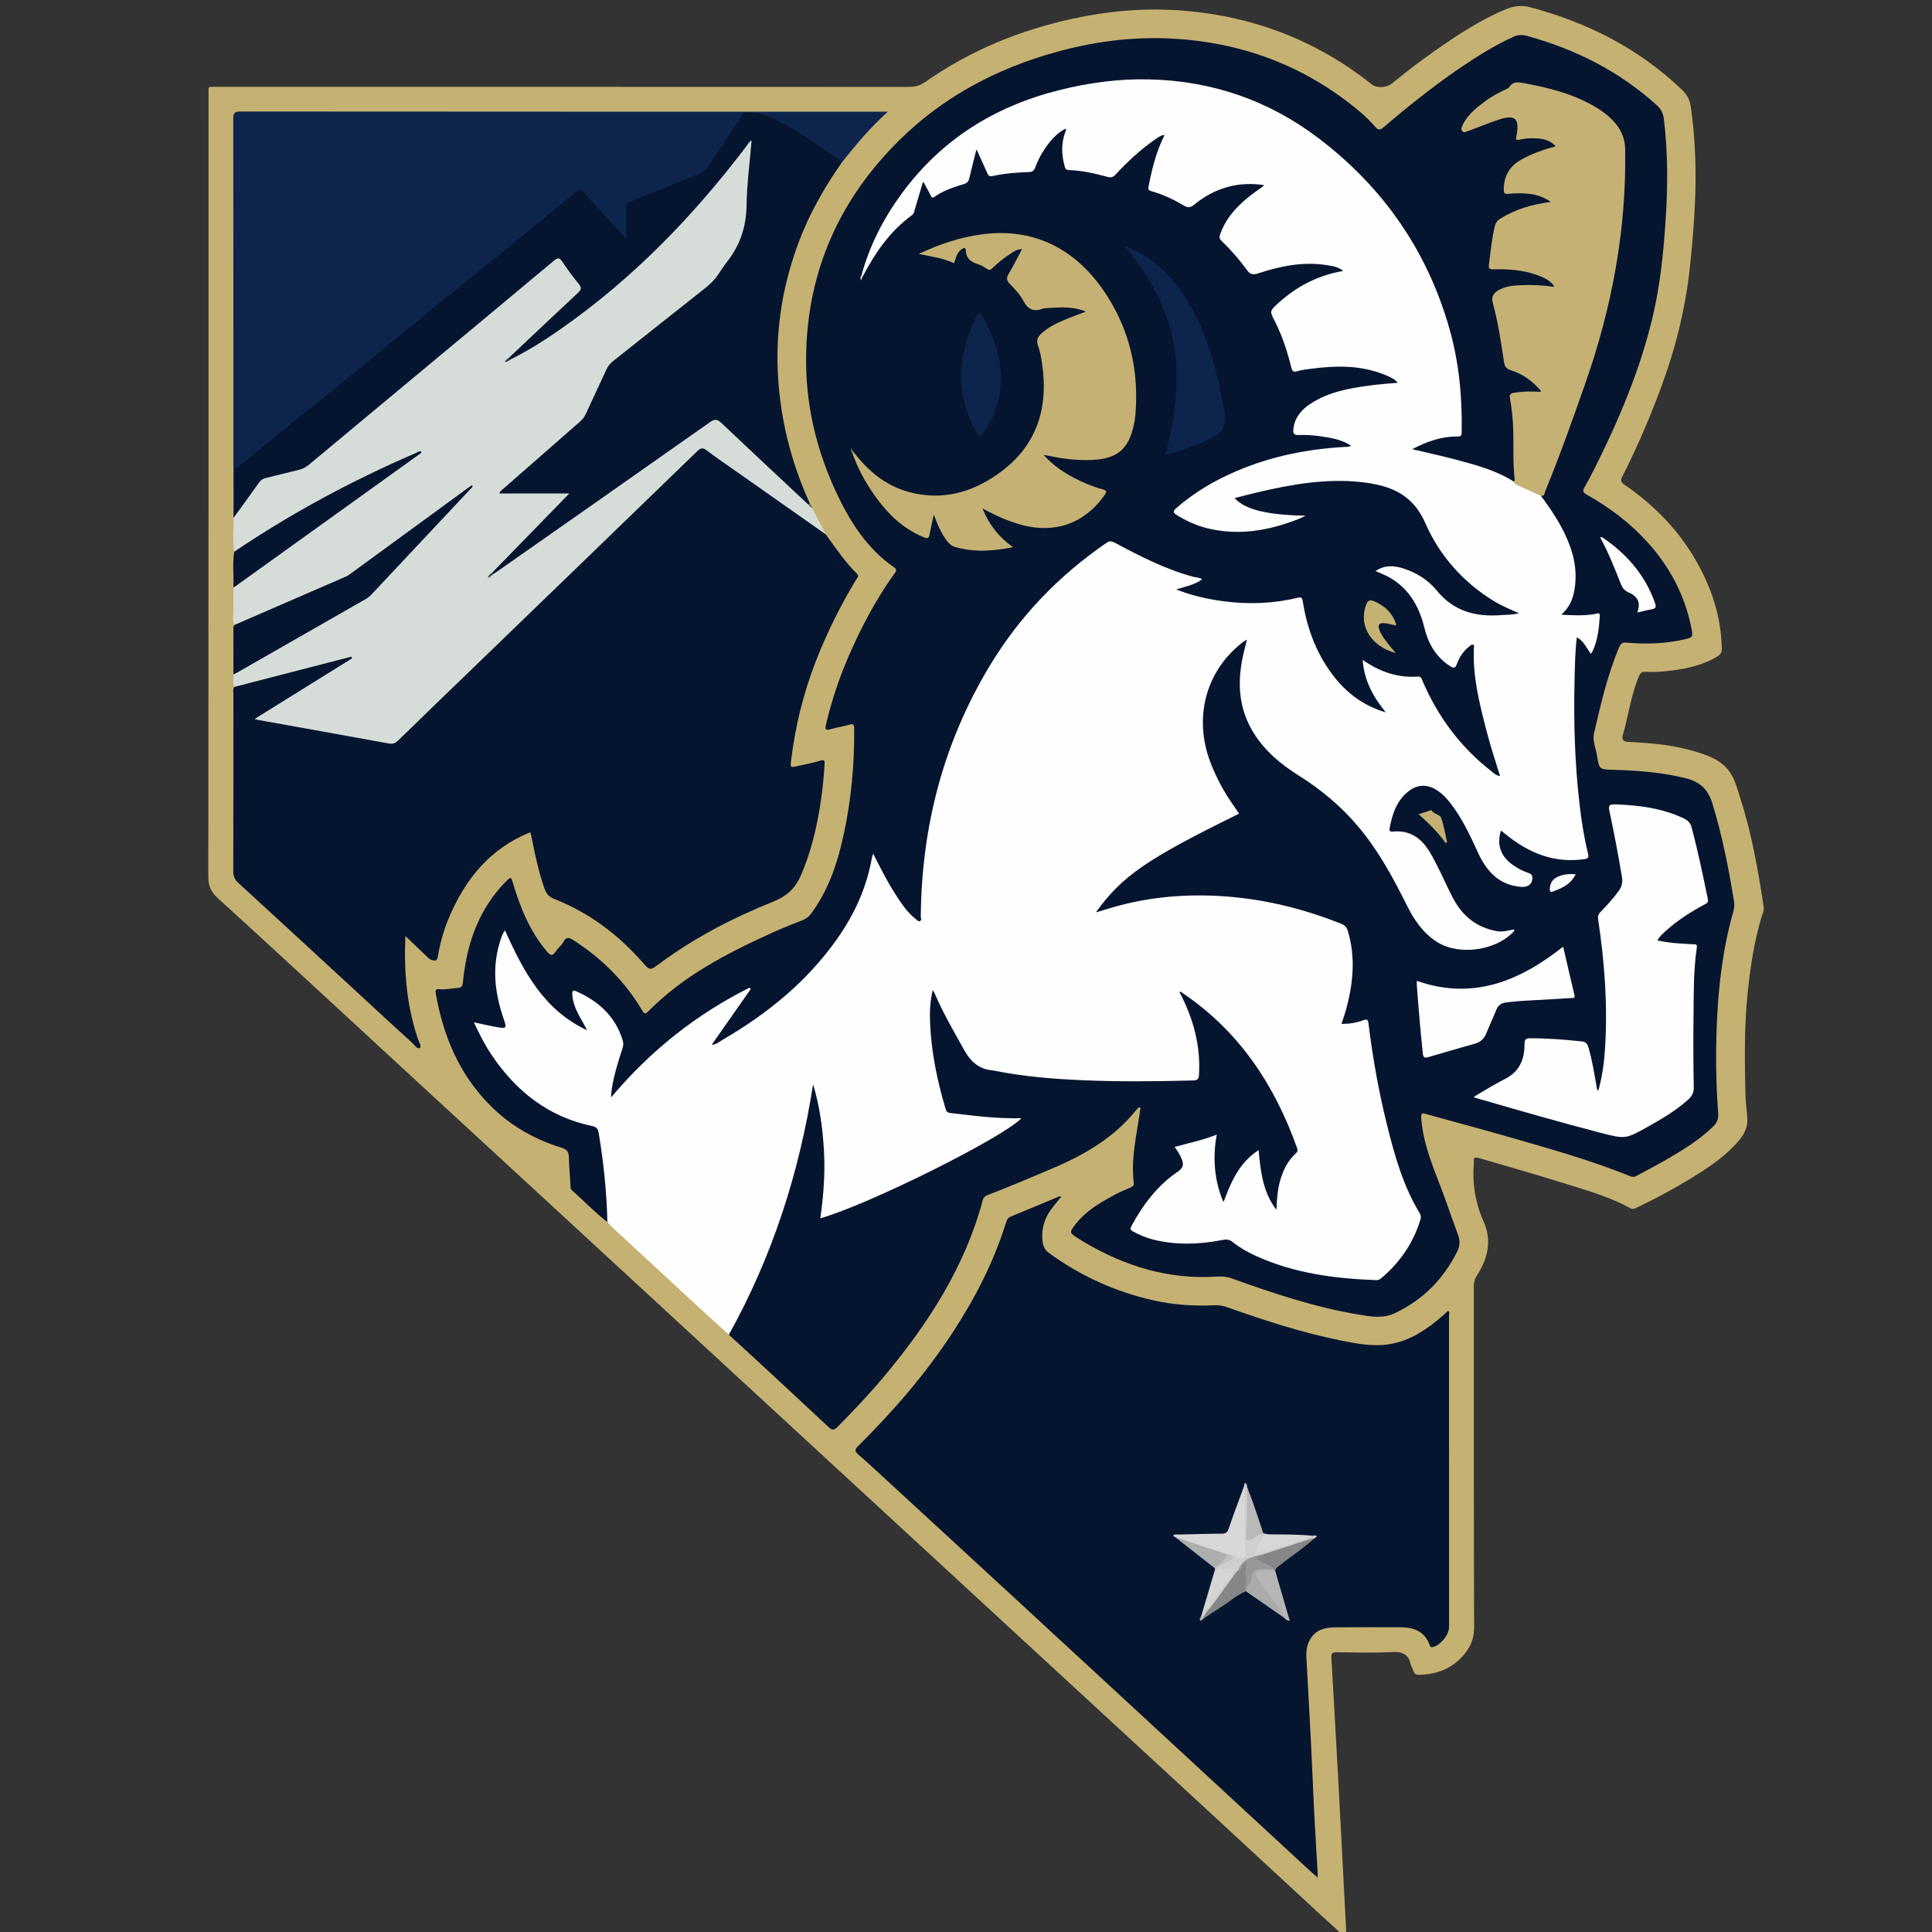 <?xml version="1.0" encoding="utf-8"?>
<!-- Generator: Adobe Illustrator 24.1.0, SVG Export Plug-In . SVG Version: 6.00 Build 0)  -->
<svg version="1.1" id="Layer_1" xmlns="http://www.w3.org/2000/svg" xmlns:xlink="http://www.w3.org/1999/xlink" x="0px" y="0px"
	 viewBox="0 0 200 200" style="enable-background:new 0 0 200 200;" xml:space="preserve">
<rect x="0" y="0" width="200" height="200" fill="#333333" stroke="none"/>
<g>
	<path style="fill:#C5B172;" d="M139.34,200.617c-0.833-0.757-1.561-1.408-2.279-2.071c-4.208-3.887-8.411-7.779-12.62-11.664
		c-4.931-4.552-9.867-9.099-14.801-13.648c-4.353-4.013-8.706-8.026-13.059-12.039c-4.934-4.549-9.868-9.098-14.802-13.647
		c-4.369-4.027-8.738-8.054-13.106-12.082c-4.965-4.578-9.929-9.158-14.895-13.736c-4.306-3.969-8.614-7.936-12.919-11.906
		c-6.097-5.621-12.178-11.26-18.308-16.844c-0.72-0.656-0.986-1.272-0.985-2.228c0.026-26.966,0.02-53.933,0.022-80.899
		c0-0.978-0.119-0.864,0.84-0.864c23.883-0.002,47.767-0.003,71.65,0.008c0.644,0,1.172-0.137,1.713-0.517
		c4.634-3.255,9.768-5.349,15.288-6.551c3.565-0.776,7.174-1.101,10.804-0.866c7.481,0.484,14.225,2.98,20.118,7.67
		c0.521,0.414,1.528,0.371,2.116-0.111c1.965-1.613,4.006-3.124,6.123-4.531c1.796-1.194,3.64-2.303,5.642-3.133
		c0.831-0.345,1.624-0.449,2.531-0.207c5.942,1.584,11.263,4.282,15.73,8.568c0.504,0.483,0.788,1.032,0.885,1.715
		c0.481,3.389,0.595,6.787,0.423,10.207c-0.117,2.324-0.307,4.639-0.575,6.947c-0.468,4.038-1.463,7.951-2.866,11.766
		c-1.179,3.206-2.523,6.339-4.072,9.382c-0.223,0.439-0.115,0.605,0.234,0.845c2.848,1.963,5.267,4.348,7.075,7.315
		c1.804,2.963,2.926,6.141,2.993,9.648c0.007,0.387-0.117,0.597-0.459,0.806c-1.475,0.903-3.106,1.261-4.786,1.469
		c-0.89,0.11-1.785,0.184-2.682,0.127c-0.403-0.026-0.533,0.171-0.671,0.502c-0.81,1.941-1.068,4.03-1.643,6.034
		c-0.129,0.448,0.008,0.694,0.561,0.721c2.322,0.112,4.641,0.308,6.88,0.98c1.456,0.438,2.916,0.95,3.763,2.353
		c0.474,0.785,0.693,1.693,0.973,2.564c1.173,3.64,1.822,7.393,2.397,11.163c0.065,0.428-0.145,0.794-0.257,1.175
		c-0.753,2.566-1.142,5.19-1.41,7.845c-0.355,3.509-0.294,7.022-0.216,10.536c0.019,0.85,0.181,1.697,0.194,2.547
		c0.016,1.055-0.606,1.846-1.283,2.565c-1.376,1.459-3.051,2.537-4.749,3.568c-1.751,1.063-3.558,2.028-5.408,2.909
		c-0.212,0.101-0.398,0.217-0.654,0.077c-2.355-1.294-4.941-1.979-7.479-2.777c-2.702-0.849-5.434-1.601-8.148-2.41
		c-0.456-0.136-0.687-0.085-0.587,0.451c0.004,0.021,0.002,0.043,0,0.064c-0.179,2.099,0.143,4.104,1.007,6.039
		c0.893,2,0.419,3.874-0.719,5.633c-0.222,0.342-0.293,0.684-0.293,1.081c0.006,11.762-0.014,23.524,0.03,35.285
		c0.005,1.41-0.575,2.43-1.504,3.318c-1.145,1.095-2.568,1.563-4.144,1.61c-0.362,0.011-0.555-0.113-0.656-0.451
		c-0.06-0.203-0.202-0.386-0.245-0.59c-0.225-1.086-0.863-1.379-1.954-1.319c-1.897,0.106-3.804,0.042-5.707,0.02
		c-0.443-0.005-0.596,0.108-0.568,0.572c0.216,3.602,0.411,7.204,0.611,10.807c0.09,1.62,0.179,3.24,0.264,4.861
		c0.216,4.095,0.43,8.189,0.642,12.284C139.353,199.856,139.34,200.154,139.34,200.617z"/>
	<path style="fill:#06152F;" d="M62.878,126.515c-1.302-1.008-2.433-2.206-3.664-3.293c-0.201-0.177-0.152-0.43-0.166-0.662
		c-0.056-0.938-0.136-1.876-0.165-2.815c-0.016-0.519-0.217-0.765-0.732-0.924c-2.799-0.864-5.293-2.272-7.375-4.354
		c-3.235-3.234-4.909-7.232-5.672-11.673c-0.059-0.341,0.064-0.408,0.364-0.387c0.644,0.045,1.277-0.083,1.915-0.135
		c0.364-0.03,0.494-0.169,0.531-0.547c0.258-2.591,0.849-5.091,2.142-7.385c0.676-1.2,1.494-2.287,2.482-3.248
		c0.274-0.267,0.376-0.312,0.508,0.135c0.775,2.637,1.775,5.164,3.592,7.298c0.367,0.431,0.563,0.448,0.873-0.013
		c0.237-0.353,0.603-0.628,0.802-0.996c0.321-0.596,0.637-0.456,1.088-0.165c2.902,1.875,5.29,4.247,7.064,7.221
		c0.18,0.302,0.283,0.493,0.63,0.139c3.603-3.666,8.073-5.981,12.676-8.079c1.068-0.487,2.157-0.929,3.253-1.348
		c0.423-0.162,0.726-0.406,0.986-0.763c1.816-2.487,2.738-5.34,3.366-8.301c0.753-3.544,1.077-7.134,1.048-10.758
		c-0.003-0.412-0.051-0.581-0.523-0.435c-0.61,0.188-1.257,0.258-1.867,0.448c-0.55,0.171-0.656,0.057-0.524-0.497
		c0.568-2.394,1.336-4.721,2.311-6.977c1.298-3.005,2.818-5.891,4.724-8.563c0.164-0.23,0.413-0.426-0.001-0.713
		c-2.836-1.969-4.599-4.788-6.016-7.837c-2.081-4.479-3.168-9.205-3.08-14.151c0.156-8.739,3.478-16.144,9.682-22.253
		c4.578-4.508,10.083-7.408,16.248-9.11c3.815-1.053,7.699-1.57,11.655-1.391c7.431,0.336,14.06,2.799,19.775,7.606
		c0.554,0.466,1.065,0.991,1.549,1.531c0.299,0.333,0.473,0.394,0.854,0.069c2.978-2.538,6.042-4.967,9.337-7.088
		c1.312-0.844,2.658-1.624,4.08-2.274c0.471-0.215,0.904-0.259,1.414-0.12c5.022,1.377,9.556,3.657,13.444,7.162
		c0.43,0.388,0.673,0.797,0.75,1.406c0.452,3.581,0.417,7.167,0.172,10.753c-0.222,3.261-0.557,6.515-1.307,9.702
		c-1.296,5.517-3.494,10.696-6.022,15.745c-0.334,0.668-0.68,1.332-1.056,1.977c-0.207,0.355-0.171,0.524,0.206,0.736
		c2.398,1.352,4.58,2.987,6.419,5.052c2.25,2.525,3.772,5.422,4.439,8.75c0.19,0.948,0.177,0.993-0.757,1.207
		c-1.954,0.448-3.939,0.503-5.927,0.331c-0.441-0.038-0.616,0.064-0.788,0.471c-1.214,2.864-1.895,5.883-2.6,8.893
		c-0.182,0.779,0.184,1.551,0.304,2.323c0.227,1.459,0.257,1.436,1.734,1.479c2.5,0.073,4.985,0.254,7.43,0.866
		c1.45,0.363,2.321,1.099,2.78,2.609c1.017,3.34,1.7,6.739,2.244,10.176c0.058,0.364,0.017,0.707-0.086,1.067
		c-1.073,3.759-1.526,7.614-1.692,11.506c-0.133,3.117-0.1,6.236,0.137,9.348c0.044,0.578-0.134,0.977-0.525,1.357
		c-1.408,1.368-3.065,2.387-4.746,3.365c-1.014,0.59-2.06,1.127-3.091,1.689c-0.225,0.122-0.423,0.217-0.711,0.1
		c-4.279-1.741-8.728-2.96-13.157-4.236c-2.644-0.762-5.308-1.455-7.958-2.199c-0.454-0.127-0.596-0.156-0.552,0.439
		c0.22,2.958,1.489,5.591,2.469,8.316c0.448,1.245,0.874,2.499,1.339,3.738c0.217,0.578,0.206,1.133-0.059,1.67
		c-1.431,2.897-3.59,5.075-6.516,6.453c-1.223,0.576-2.522,0.328-3.784,0.116c-4.503-0.754-8.812-2.205-13.093-3.741
		c-0.523-0.187-1.022-0.213-1.561-0.179c-4.899,0.316-9.372-1.041-13.56-3.494c-0.258-0.151-0.51-0.313-0.763-0.471
		c-0.891-0.555-0.921-0.59-0.271-1.441c1.051-1.376,2.519-2.225,4.006-3.031c0.543-0.294,1.116-0.535,1.682-0.785
		c0.21-0.093,0.388-0.179,0.354-0.453c-0.325-2.614,0.329-5.141,0.678-7.695c0.006-0.041-0.005-0.084-0.008-0.133
		c-0.194-0.085-0.237,0.114-0.345,0.186c-0.035,0.023-0.063,0.058-0.09,0.091c-2.417,3.015-5.669,4.794-9.158,6.244
		c-2.048,0.851-4.083,1.736-6.159,2.521c-0.273,0.103-0.461,0.213-0.548,0.54c-1.846,6.897-5.615,12.726-10.122,18.139
		c-1.547,1.858-3.205,3.614-4.906,5.331c-0.334,0.337-0.537,0.405-0.916,0.05c-2.681-2.514-5.383-5.007-8.08-7.505
		c-0.752-0.696-1.51-1.386-2.265-2.079c-0.032-0.484,0.26-0.853,0.472-1.237c1.741-3.155,3.116-6.469,4.329-9.855
		c1.672-4.664,2.883-9.444,3.622-14.344c0.019-0.127,0.03-0.256,0.074-0.377c0.101-0.274,0.243-0.264,0.402-0.049
		c0.117,0.157,0.173,0.343,0.218,0.531c0.735,3.053,1.055,6.152,0.928,9.286c-0.042,1.042-0.135,2.088-0.27,3.127
		c-0.077,0.592-0.029,0.632,0.503,0.438c4.387-1.597,8.634-3.503,12.747-5.714c1.997-1.074,3.956-2.211,5.882-3.406
		c0.289-0.179,0.572-0.365,0.985-0.643c-1.198-0.034-2.252-0.003-3.301-0.126c-1.187-0.139-2.378-0.257-3.566-0.397
		c-0.449-0.053-0.683-0.292-0.8-0.706c-0.719-2.555-1.318-5.127-1.495-7.792c-0.08-1.201-0.134-2.387,0.044-3.576
		c0.043-0.289,0.02-0.708,0.328-0.773c0.361-0.075,0.421,0.361,0.532,0.618c0.958,2.203,2.159,4.271,3.439,6.298
		c0.318,0.504,0.726,0.812,1.305,0.942c2.278,0.509,4.58,0.846,6.905,1.047c4.608,0.399,9.226,0.241,13.841,0.257
		c1.342,0.005,1.31-0.003,1.349-1.343c0.073-2.46-0.614-4.727-1.646-6.921c-0.117-0.249-0.434-0.571-0.153-0.795
		c0.257-0.205,0.544,0.128,0.783,0.286c2.732,1.802,4.941,4.14,6.85,6.771c1.934,2.665,3.429,5.564,4.535,8.667
		c0.19,0.534,0.163,0.928-0.258,1.382c-1.193,1.285-1.574,2.9-1.691,4.6c-0.021,0.3,0.129,0.753-0.247,0.836
		c-0.341,0.075-0.479-0.363-0.633-0.633c-0.801-1.405-1.107-2.95-1.258-4.536c-0.012-0.127,0.001-0.257-0.017-0.384
		c-0.006-0.044-0.026-0.081-0.089-0.146c-0.273,0.027-0.449,0.252-0.642,0.43c-1.115,1.027-1.771,2.341-2.319,3.724
		c-0.106,0.267-0.124,0.694-0.462,0.704c-0.4,0.011-0.397-0.443-0.498-0.727c-0.607-1.705-0.708-3.47-0.537-5.252
		c0.046-0.483-0.074-0.586-0.51-0.43c-0.887,0.318-1.814,0.496-2.72,0.749c-0.369,0.103-0.464,0.253-0.255,0.582
		c0.127,0.199,0.217,0.418,0.296,0.639c0.266,0.743,0.153,1.065-0.485,1.526c-1.868,1.353-3.297,3.093-4.423,5.09
		c-0.352,0.624-0.305,0.718,0.314,1.036c1.123,0.578,2.336,0.863,3.577,0.929c1.621,0.086,3.252,0.108,4.852-0.257
		c0.607-0.138,1.118-0.043,1.623,0.337c1.633,1.23,3.528,1.905,5.46,2.479c2.847,0.846,5.782,1.124,8.73,1.308
		c0.336,0.021,0.625-0.067,0.886-0.292c1.737-1.497,3.023-3.3,3.755-5.485c0.136-0.405,0.146-0.786-0.075-1.172
		c-1.775-3.101-2.681-6.51-3.502-9.948c-0.721-3.019-1.193-6.084-1.647-9.15c-0.073-0.493-0.269-0.548-0.68-0.432
		c-0.452,0.128-0.913,0.239-1.385,0.257c-0.601,0.023-0.745-0.149-0.573-0.725c0.393-1.313,0.758-2.633,0.884-4.002
		c0.142-1.54,0.109-3.073-0.285-4.584c-0.158-0.606-0.476-0.972-1.091-1.207c-3.638-1.389-7.382-2.332-11.263-2.648
		c-4.255-0.346-8.45,0.015-12.54,1.318c-0.352,0.112-0.828,0.459-1.068,0.134c-0.273-0.371,0.221-0.714,0.452-1.016
		c1.624-2.126,3.771-3.641,5.996-5.056c2.387-1.518,4.913-2.773,7.486-3.938c0.578-0.261,0.58-0.271,0.197-0.804
		c-1.502-2.09-2.682-4.342-3.125-6.896c-0.712-4.108,0.676-7.475,3.785-10.182c0.064-0.056,0.13-0.112,0.202-0.157
		c0.178-0.111,0.37-0.295,0.575-0.137c0.171,0.132,0.085,0.364,0.033,0.542c-0.259,0.886-0.423,1.79-0.522,2.705
		c-0.316,2.915,0.437,5.483,2.404,7.704c1.209,1.365,2.667,2.39,4.176,3.366c3.784,2.448,6.624,5.752,8.815,9.66
		c0.774,1.381,1.4,2.838,2.218,4.195c0.588,0.976,1.224,1.907,2.148,2.605c2.096,1.583,4.305,1.37,6.554,0.406
		c0.506-0.217,1.018-0.443,1.438-0.954c-0.371,0.055-0.681,0.072-0.992,0.087c-0.815,0.04-1.539-0.197-2.253-0.601
		c-1.454-0.822-2.487-1.969-3.147-3.507c-0.48-1.118-1.08-2.185-1.621-3.277c-0.229-0.462-0.5-0.896-0.795-1.317
		c-0.722-1.032-1.677-1.609-2.971-1.596c-0.823,0.008-1.006-0.224-0.812-1.022c0.28-1.152,0.685-2.249,1.559-3.111
		c1.255-1.238,2.734-1.263,4.042-0.061c1.169,1.075,1.965,2.414,2.692,3.802c0.506,0.966,0.913,1.981,1.428,2.943
		c0.823,1.535,1.987,2.613,3.807,2.792c0.171,0.017,0.342,0.031,0.511-0.011c0.314-0.079,0.549-0.25,0.59-0.594
		c0.038-0.318-0.187-0.446-0.432-0.559c-0.66-0.305-1.327-0.595-1.86-1.115c-0.798-0.777-1.229-1.694-1.045-2.823
		c0.114-0.697,0.322-0.764,0.872-0.312c1.337,1.098,2.793,1.967,4.491,2.39c1.047,0.26,2.098,0.377,3.177,0.232
		c0.486-0.066,0.673-0.247,0.552-0.757c-0.57-2.398-0.849-4.841-1.055-7.29c-0.075-0.891-0.129-1.788-0.182-2.683
		c-0.137-2.328-0.109-4.657-0.12-6.985c-0.007-1.369,0.182-2.729,0.152-4.1c-0.008-0.364-0.044-0.897,0.356-1.017
		c0.397-0.12,0.619,0.367,0.886,0.635c0.176,0.176,0.225,0.579,0.482,0.532c0.282-0.052,0.277-0.442,0.356-0.698
		c0.226-0.74,0.305-1.505,0.376-2.273c0.033-0.358-0.083-0.457-0.427-0.413c-0.937,0.12-1.879,0.081-2.818,0.035
		c-0.534-0.026-0.618-0.216-0.287-0.632c1.12-1.405,1.207-3.032,0.965-4.695c-0.345-2.371-1.538-4.374-2.898-6.29
		c-0.192-0.271-0.489-0.495-0.461-0.884c0.901-1.543,1.419-3.249,2.046-4.904c1.795-4.739,3.438-9.53,4.703-14.443
		c0.721-2.8,1.154-5.648,1.456-8.522c0.277-2.637,0.359-5.279,0.39-7.929c0.015-1.33-0.611-2.286-1.483-3.14
		c-1.105-1.083-2.482-1.734-3.909-2.272c-1.705-0.642-3.462-1.096-5.27-1.344c-0.342-0.047-0.622,0-0.878,0.252
		c-0.292,0.288-0.661,0.471-1.029,0.642c-1.3,0.605-2.391,1.484-3.355,2.534c-0.22,0.239-0.398,0.502-0.519,0.803
		c-0.148,0.369-0.001,0.485,0.355,0.388c0.724-0.198,1.403-0.518,2.1-0.788c0.579-0.225,1.159-0.448,1.778-0.531
		c0.927-0.124,1.372,0.27,1.385,1.202c0.013,0.98,0.013,0.97,1.008,0.909c0.797-0.049,1.584,0.009,2.31,0.384
		c0.225,0.116,0.506,0.257,0.482,0.545c-0.025,0.306-0.344,0.343-0.586,0.412c-1.032,0.295-2.023,0.69-2.951,1.232
		c-0.899,0.525-1.469,1.283-1.616,2.337c-0.099,0.705-0.039,0.791,0.66,0.775c1.137-0.025,2.269-0.017,3.333,0.47
		c0.058,0.027,0.12,0.045,0.177,0.075c0.204,0.107,0.493,0.184,0.455,0.465c-0.034,0.251-0.324,0.246-0.522,0.282
		c-1.183,0.212-2.317,0.57-3.437,1.012c-1.12,0.442-1.792,1.14-1.876,2.394c-0.056,0.828-0.209,1.652-0.319,2.478
		c-0.067,0.502,0.103,0.647,0.573,0.653c1.177,0.015,2.348,0.109,3.495,0.396c0.731,0.183,1.425,0.458,2.041,0.902
		c0.221,0.16,0.546,0.346,0.423,0.642c-0.118,0.284-0.486,0.213-0.756,0.181c-1.279-0.153-2.555-0.174-3.831,0.029
		c-0.233,0.037-0.461,0.093-0.68,0.182c-0.83,0.336-1.048,0.731-0.831,1.599c0.456,1.828,0.758,3.685,1.043,5.544
		c0.087,0.565,0.296,0.929,0.878,1.106c0.895,0.271,1.617,0.858,2.338,1.431c0.151,0.12,0.284,0.261,0.379,0.431
		c0.18,0.32,0.113,0.537-0.275,0.584c-0.468,0.057-0.94,0.016-1.409,0.029c-1.265,0.034-1.323,0.104-1.13,1.323
		c0.263,1.653,0.251,3.32,0.243,4.987c-0.003,0.725-0.046,1.453,0.087,2.175c0.042,0.229,0.041,0.476-0.204,0.627
		c-0.227,0.062-0.42-0.043-0.609-0.139c-2.872-1.463-5.991-2.123-9.103-2.805c-0.305-0.067-0.777-0.016-0.823-0.351
		c-0.052-0.382,0.434-0.46,0.725-0.596c1.133-0.527,2.324-0.871,3.575-0.939c0.48-0.026,0.611-0.227,0.618-0.675
		c0.092-6.327-1.234-12.301-4.345-17.851c-1.969-3.513-4.342-6.72-7.284-9.466c-4.914-4.585-10.642-7.537-17.375-8.389
		c-4.809-0.609-9.504-0.046-14.118,1.343c-3.561,1.071-6.813,2.741-9.705,5.091c-4.035,3.279-6.852,7.414-8.606,12.29
		c-0.123,0.342-0.261,0.678-0.385,1.018c-0.083,0.144-0.102,0.322-0.224,0.447c0.135-0.073,0.111-0.241,0.197-0.344
		c1.03-2.329,2.547-4.295,4.49-5.924c0.431-0.361,0.74-0.745,0.887-1.284c0.18-0.66,0.354-1.322,0.574-1.97
		c0.06-0.176,0.104-0.414,0.333-0.424c0.213-0.009,0.307,0.201,0.412,0.363c0.604,0.937,0.603,0.933,1.583,0.458
		c0.578-0.28,1.175-0.523,1.795-0.688c0.544-0.146,0.817-0.471,0.927-1.013c0.14-0.691,0.327-1.373,0.511-2.054
		c0.044-0.161,0.077-0.378,0.265-0.403c0.22-0.029,0.336,0.171,0.408,0.35c0.233,0.575,0.556,1.11,0.766,1.695
		c0.141,0.394,0.382,0.501,0.795,0.42c1.049-0.207,2.112-0.332,3.182-0.324c0.567,0.004,0.782-0.338,0.963-0.776
		c0.465-1.12,1.144-2.098,1.997-2.957c0.121-0.121,0.25-0.235,0.385-0.339c0.217-0.169,0.454-0.432,0.732-0.279
		c0.326,0.179,0.104,0.5,0.037,0.748c-0.245,0.91-0.224,1.816-0.031,2.73c0.082,0.389,0.283,0.578,0.686,0.63
		c1.187,0.155,2.374,0.325,3.528,0.657c0.463,0.133,0.775-0.069,1.076-0.38c1.131-1.169,2.318-2.277,3.642-3.229
		c0.278-0.2,0.55-0.415,0.882-0.516c0.382-0.115,0.53,0.037,0.421,0.426c-0.07,0.247-0.216,0.465-0.308,0.705
		c-0.471,1.221-0.773,2.489-1.066,3.761c-0.107,0.467-0.016,0.758,0.503,0.907c0.991,0.284,1.914,0.747,2.801,1.263
		c0.464,0.27,0.808,0.236,1.214-0.09c1.132-0.911,2.397-1.569,3.835-1.844c0.922-0.176,1.851-0.329,2.794-0.145
		c0.217,0.042,0.537-0.037,0.582,0.264c0.038,0.254-0.223,0.395-0.417,0.522c-0.844,0.553-1.617,1.189-2.315,1.92
		c-0.642,0.673-1.136,1.439-1.528,2.28c-0.187,0.401-0.137,0.718,0.165,1.048c0.808,0.883,1.616,1.77,2.33,2.73
		c0.35,0.47,0.695,0.566,1.257,0.378c1.876-0.627,3.8-0.997,5.794-0.931c0.777,0.026,1.53,0.146,2.267,0.381
		c0.238,0.076,0.569,0.111,0.568,0.424c-0.001,0.334-0.352,0.329-0.585,0.381c-1.458,0.32-2.807,0.899-4.065,1.692
		c-0.852,0.537-1.636,1.164-2.35,1.878c-0.234,0.234-0.35,0.457-0.153,0.788c0.883,1.485,1.384,3.122,1.846,4.77
		c0.233,0.831,0.219,0.822,1.107,0.673c2.55-0.429,5.097-0.553,7.628,0.142c0.643,0.176,1.259,0.418,1.829,0.764
		c0.211,0.128,0.527,0.249,0.464,0.542c-0.058,0.269-0.384,0.224-0.605,0.242c-1.535,0.126-3.061,0.302-4.569,0.627
		c-1.499,0.323-2.927,0.809-4.165,1.745c-0.631,0.477-1.081,1.089-1.254,1.88c-0.137,0.629-0.035,0.778,0.615,0.779
		c1.269,0.001,2.514,0.161,3.741,0.483c0.397,0.104,0.767,0.266,1.117,0.475c0.126,0.075,0.29,0.161,0.255,0.331
		c-0.032,0.156-0.204,0.205-0.347,0.254c-0.226,0.077-0.463,0.07-0.698,0.084c-5.619,0.329-10.852,1.835-15.508,5.096
		c-0.421,0.295-0.817,0.622-1.202,0.961c-0.41,0.361-0.414,0.47,0.042,0.755c1.233,0.769,2.586,1.217,4.016,1.439
		c2.743,0.426,5.357-0.134,7.921-1.053c0.235-0.084,0.462-0.193,0.593-0.201c-1.45,0.204-2.98-0.023-4.491-0.446
		c-0.725-0.203-1.414-0.489-2.034-0.924c-0.174-0.123-0.382-0.246-0.343-0.495c0.039-0.251,0.276-0.308,0.482-0.362
		c2.672-0.691,5.357-1.29,8.117-1.532c1.907-0.168,3.798-0.174,5.681,0.169c1.624,0.296,3.148,0.826,4.335,2.043
		c0.672,0.689,0.936,1.623,1.378,2.448c1.478,2.752,3.387,5.131,5.902,7.004c0.949,0.707,2.007,1.221,3.079,1.708
		c0.167,0.076,0.406,0.134,0.382,0.367c-0.02,0.195-0.247,0.24-0.405,0.253c-2.443,0.192-4.895,0.406-6.973-1.319
		c-0.659-0.547-1.197-1.225-1.842-1.784c-1.184-1.027-2.488-1.818-4.133-1.803c-0.314,0.003-0.633,0.014-0.964,0.285
		c0.991,0.419,1.827,0.941,2.544,1.666c1.12,1.131,1.79,2.492,2.18,4.006c0.37,1.439,0.942,2.748,2.154,3.693
		c0.668,0.521,0.747,0.513,1.127-0.217c0.279-0.536,0.591-1.047,1.091-1.406c0.48-0.345,0.792-0.216,0.781,0.374
		c-0.074,3.873,1.075,7.511,2.108,11.172c0.139,0.493,0.36,0.962,0.467,1.466c0.035,0.166,0.098,0.352-0.06,0.479
		c-0.156,0.125-0.328,0.041-0.482-0.035c-0.231-0.114-0.434-0.272-0.635-0.433c-3.05-2.437-5.31-5.48-6.908-9.026
		c-0.164-0.363-0.344-0.614-0.79-0.61c-1.871,0.017-3.585-0.498-5.132-1.586c0.133,1.701,0.873,3.11,1.891,4.403
		c0.16,0.203,0.488,0.424,0.269,0.709c-0.204,0.265-0.527,0.059-0.77-0.038c-2.344-0.937-4.141-2.533-5.486-4.646
		c-1.243-1.954-2.033-4.089-2.45-6.365c-0.126-0.687-0.137-0.713-0.836-0.548c-1.382,0.326-2.798,0.482-4.197,0.465
		c-2.525-0.029-5.031-0.336-7.427-1.222c-0.197-0.073-0.479-0.128-0.484-0.359c-0.006-0.296,0.316-0.302,0.527-0.363
		c0.57-0.165,1.133-0.342,1.723-0.649c-3.084-0.743-5.803-2.185-8.542-3.573c-0.407-0.206-0.726-0.237-1.118,0.041
		c-2.396,1.699-4.649,3.567-6.649,5.721c-3.392,3.653-6.062,7.779-8.039,12.358c-2.024,4.688-3.302,9.573-3.899,14.637
		c-0.195,1.654-0.34,3.315-0.288,4.986c0.008,0.256,0.02,0.515-0.017,0.769c-0.069,0.468-0.289,0.579-0.715,0.352
		c-0.384-0.205-0.674-0.518-0.946-0.853c-1.368-1.689-2.383-3.593-3.401-5.614c-0.209,0.94-0.414,1.795-0.696,2.63
		c-1.02,3.022-2.642,5.685-4.723,8.089c-2.872,3.318-6.281,5.968-10.048,8.183c-0.166,0.098-0.332,0.198-0.51,0.27
		c-0.246,0.1-0.537,0.375-0.755,0.123c-0.185-0.213,0.107-0.46,0.228-0.675c0.084-0.149,0.194-0.281,0.295-0.42
		c0.93-1.28,1.816-2.591,2.733-3.88c0.108-0.152,0.256-0.29,0.271-0.555c-1.198,0.625-2.348,1.265-3.463,1.967
		c-3.388,2.133-6.38,4.736-9.114,7.648c-0.322,0.343-0.591,0.732-0.917,1.072c-0.115,0.12-0.221,0.308-0.412,0.246
		c-0.223-0.072-0.196-0.306-0.209-0.492c-0.017-0.237,0.039-0.467,0.081-0.699c0.231-1.266,0.631-2.486,1.013-3.711
		c0.142-0.457,0.121-0.873-0.047-1.31c-0.768-2.001-2.188-3.386-4.074-4.329c-0.177-0.088-0.401-0.264-0.588-0.076
		c-0.143,0.144-0.043,0.37-0.002,0.554c0.18,0.804,0.553,1.524,0.989,2.215c0.068,0.108,0.137,0.218,0.195,0.332
		c0.094,0.185,0.282,0.39,0.121,0.584c-0.187,0.226-0.44,0.081-0.646-0.021c-1.541-0.759-2.813-1.855-3.914-3.159
		c-1.684-1.996-2.915-4.262-3.98-6.79c-0.419,0.954-0.627,1.842-0.748,2.757c-0.267,2.016,0.074,3.956,0.727,5.857
		c0.049,0.142,0.108,0.279,0.154,0.422c0.206,0.637,0.022,0.89-0.659,0.844c-0.597-0.04-1.185-0.164-1.765-0.318
		c-0.164-0.044-0.326-0.106-0.568-0.093c0.07,0.366,0.271,0.663,0.431,0.968c2.094,4,5.067,7.063,9.339,8.735
		c0.619,0.242,1.256,0.421,1.91,0.538c0.823,0.147,0.928,0.239,1.056,1.04c0.389,2.448,0.783,4.896,0.792,7.385
		c0.001,0.28,0.086,0.55,0.1,0.827C63.055,125.92,63.154,126.254,62.878,126.515z"/>
	<path style="fill:#FEFEFE;" d="M62.878,126.515c-0.075-3.1-0.39-6.176-0.902-9.233c-0.065-0.386-0.19-0.611-0.678-0.714
		c-4.534-0.953-7.889-3.601-10.425-7.388c-0.697-1.04-1.258-2.155-1.818-3.353c0.781,0.167,1.501,0.342,2.229,0.471
		c1.192,0.213,1.204,0.197,0.823-0.922c-0.88-2.582-1.185-5.19-0.362-7.848c0.13-0.42,0.252-0.852,0.529-1.213
		c1.91,4.229,4.018,8.26,8.505,10.333c-0.441-0.871-0.995-1.67-1.313-2.593c-0.134-0.387-0.217-0.784-0.225-1.191
		c-0.005-0.248,0.063-0.397,0.385-0.257c2.319,1.017,4.052,2.58,4.829,5.066c0.095,0.302,0.083,0.566-0.017,0.865
		c-0.447,1.334-0.856,2.679-1.091,4.07c-0.046,0.271-0.057,0.548-0.104,1.018c4.083-4.86,8.822-8.612,14.333-11.375
		c0.051,0.039,0.102,0.077,0.153,0.116c-1.342,1.916-2.685,3.832-4.056,5.789c0.471-0.016,0.777-0.307,1.111-0.502
		c4.647-2.703,8.752-6.029,11.875-10.462c1.79-2.54,3.06-5.308,3.598-8.389c0.021-0.121,0.075-0.237,0.137-0.43
		c0.708,1.417,1.39,2.766,2.201,4.043c0.63,0.992,1.264,1.985,2.202,2.728c0.13,0.103,0.264,0.276,0.44,0.204
		c0.209-0.086,0.081-0.301,0.082-0.456c0.08-9.304,2.332-18.016,7.16-26.005c3.083-5.101,7.133-9.305,12.045-12.68
		c0.295-0.203,0.513-0.219,0.846-0.041c2.634,1.405,5.285,2.777,8.194,3.552c0.284,0.076,0.601,0.044,0.879,0.255
		c-0.79,0.572-1.718,0.745-2.688,1.044c1.611,0.632,3.214,0.998,4.853,1.218c2.606,0.35,5.194,0.26,7.754-0.362
		c0.399-0.097,0.451,0.071,0.503,0.399c0.471,2.957,1.513,5.676,3.429,8.015c1.357,1.657,3.049,2.832,5.161,3.458
		c-1.301-1.592-2.253-3.327-2.391-5.435c1.71,1.204,3.585,1.876,5.697,1.73c0.377-0.026,0.409,0.243,0.503,0.463
		c1.584,3.678,3.894,6.804,7.055,9.281c0.27,0.211,0.518,0.486,0.967,0.555c-0.524-1.661-1.039-3.255-1.454-4.878
		c-0.704-2.753-1.392-5.507-1.257-8.386c0.005-0.114,0.078-0.267-0.087-0.332c-0.142-0.056-0.239,0.056-0.338,0.131
		c-0.634,0.478-1.064,1.125-1.327,1.849c-0.195,0.535-0.396,0.444-0.76,0.204c-1.437-0.95-2.214-2.315-2.616-3.955
		c-0.537-2.191-1.585-4.049-3.618-5.202c-0.437-0.248-0.915-0.422-1.432-0.656c0.944-0.644,1.902-0.575,2.858-0.273
		c1.374,0.434,2.586,1.191,3.487,2.298c1.744,2.145,4.021,2.736,6.633,2.538c0.593-0.045,1.193-0.017,1.886-0.199
		c-0.956-0.405-1.829-0.771-2.638-1.269c-3.193-1.964-5.614-4.707-7.083-8.074c-1.314-3.012-3.668-3.889-6.513-4.217
		c-3.727-0.43-7.36,0.225-10.968,1.074c-0.746,0.176-1.486,0.374-2.254,0.568c1.054,1.185,3.343,1.753,7.345,1.824
		c-0.301,0.145-0.485,0.248-0.679,0.324c-3.101,1.225-6.271,1.787-9.575,0.956c-1.083-0.272-2.084-0.742-3.039-1.323
		c-0.423-0.258-0.466-0.414-0.068-0.761c1.853-1.616,3.944-2.841,6.191-3.804c3.588-1.539,7.355-2.297,11.242-2.511
		c0.204-0.011,0.415,0.018,0.635-0.127c-0.954-0.635-2.025-0.805-3.095-0.966c-0.783-0.118-1.573-0.173-2.364-0.142
		c-0.449,0.017-0.553-0.178-0.513-0.576c0.124-1.238,0.855-2.066,1.842-2.702c1.805-1.163,3.863-1.543,5.939-1.832
		c0.993-0.138,1.996-0.2,3.046-0.301c-0.423-0.464-0.973-0.672-1.509-0.881c-2.446-0.956-4.972-0.898-7.516-0.56
		c-0.465,0.062-0.941,0.107-1.385,0.246c-0.451,0.142-0.544-0.054-0.636-0.424c-0.397-1.595-0.905-3.153-1.635-4.632
		c-0.019-0.038-0.043-0.074-0.062-0.112c-0.539-1.056-0.544-1.061,0.345-1.868c1.903-1.729,4.093-2.895,6.75-3.341
		c-0.53-0.436-1.099-0.5-1.641-0.59c-2.467-0.409-4.843,0.071-7.17,0.838c-0.532,0.175-0.816,0.13-1.154-0.33
		c-0.797-1.085-1.68-2.106-2.654-3.038c-0.289-0.276-0.195-0.523-0.089-0.804c0.695-1.834,2.033-3.126,3.575-4.246
		c0.292-0.212,0.588-0.42,0.881-0.632c0.008-0.006-0.003-0.038-0.009-0.095c-2.698-0.388-5.093,0.324-7.19,2.04
		c-0.373,0.305-0.626,0.341-1.041,0.096c-1.066-0.63-2.186-1.165-3.383-1.498c-0.368-0.102-0.336-0.253-0.278-0.546
		c0.353-1.794,0.777-3.563,1.668-5.302c-0.49,0.088-0.779,0.335-1.081,0.546c-1.476,1.036-2.789,2.258-4.01,3.578
		c-0.248,0.268-0.473,0.343-0.83,0.246c-1.319-0.358-2.651-0.66-4.024-0.708c-0.273-0.009-0.352-0.137-0.417-0.375
		c-0.339-1.226-0.375-2.439,0.089-3.644c0.028-0.072,0.039-0.15,0.08-0.316c-0.859,0.435-1.433,1.051-1.944,1.731
		c-0.541,0.72-0.969,1.508-1.281,2.351c-0.124,0.335-0.306,0.45-0.653,0.461c-1.26,0.039-2.518,0.14-3.749,0.409
		c-0.359,0.079-0.452-0.073-0.563-0.318c-0.347-0.773-0.697-1.545-1.112-2.465c-0.275,1.112-0.516,2.062-0.742,3.016
		c-0.075,0.315-0.215,0.496-0.554,0.598c-1.06,0.32-2.117,0.667-3.037,1.314c-0.23,0.162-0.302,0.09-0.409-0.133
		c-0.218-0.456-0.475-0.893-0.78-1.456c-0.309,1.045-0.578,1.969-0.857,2.89c-0.066,0.217-0.086,0.449-0.304,0.608
		c-2.265,1.652-3.803,3.891-5.087,6.332c-0.113,0.024-0.181,0.006-0.123-0.131c0.834-3.084,2.277-5.874,4.155-8.436
		c4.082-5.57,9.577-9.01,16.232-10.691c3.102-0.783,6.245-1.209,9.444-1.13c6.496,0.16,12.37,2.196,17.527,6.127
		c6.655,5.073,11.217,11.635,13.506,19.714c0.985,3.475,1.324,7.041,1.258,10.65c-0.007,0.386-0.08,0.481-0.487,0.479
		c-1.635-0.008-3.131,0.522-4.638,1.311c1.615,0.384,3.159,0.712,4.68,1.121c2.017,0.543,4.04,1.088,5.831,2.229
		c0.732,0.374,1.509,0.65,2.241,1.023c0.22,0.112,0.484,0.179,0.576,0.457c1.227,1.644,2.349,3.348,3.041,5.298
		c0.508,1.432,0.692,2.896,0.435,4.407c-0.167,0.984-0.525,1.865-1.382,2.603c1.251,0.057,2.389,0.129,3.526-0.081
		c0.191-0.035,0.508-0.216,0.476,0.231c-0.091,1.258-0.21,2.511-0.77,3.67c-0.033,0.069-0.09,0.127-0.163,0.227
		c-0.436-0.614-0.718-1.308-1.448-1.719c-0.184,1.58-0.202,3.108-0.237,4.631c-0.097,4.19,0.031,8.374,0.507,12.541
		c0.198,1.736,0.46,3.466,0.878,5.166c0.098,0.398,0.106,0.571-0.404,0.641c-3.096,0.428-5.703-0.634-8.053-2.539
		c-0.165-0.134-0.333-0.264-0.501-0.394c-0.012-0.009-0.04,0.004-0.06,0.007c-0.418,1.418-0.03,2.579,1.171,3.465
		c0.483,0.356,1.007,0.643,1.575,0.843c0.288,0.101,0.553,0.172,0.525,0.589c-0.025,0.388-0.169,0.658-0.516,0.806
		c-0.26,0.111-0.539,0.102-0.82,0.071c-2.221-0.243-3.45-1.685-4.31-3.568c-0.789-1.728-1.599-3.445-2.751-4.971
		c-0.427-0.565-0.903-1.084-1.508-1.466c-1.033-0.653-2.068-0.588-3.014,0.204c-1.169,0.979-1.593,2.33-1.859,3.759
		c-0.055,0.294,0.061,0.364,0.344,0.336c1.771-0.175,2.967,0.696,3.828,2.147c0.905,1.524,1.571,3.168,2.388,4.737
		c0.975,1.874,2.474,3.055,4.567,3.427c0.592,0.105,1.178-0.1,1.802-0.18c-0.031,0.092-0.034,0.157-0.068,0.194
		c-1.806,1.991-5.652,2.544-7.916,1.123c-1.462-0.917-2.4-2.284-3.151-3.795c-1.437-2.889-2.967-5.715-5.067-8.199
		c-1.756-2.077-3.805-3.794-6.104-5.235c-1.939-1.215-3.67-2.67-4.842-4.673c-1.4-2.391-1.544-4.966-0.986-7.619
		c0.122-0.582,0.277-1.156,0.437-1.817c-0.192,0.128-0.341,0.215-0.476,0.32c-3.835,2.977-5.097,7.879-3.25,12.556
		c0.614,1.556,1.405,3.01,2.374,4.371c0.183,0.257,0.352,0.524,0.53,0.789c-9.574,4.707-12.089,6.435-14.83,10.226
		c0.871-0.258,1.66-0.513,2.461-0.724c3.795-1.001,7.65-1.234,11.552-0.889c3.919,0.346,7.681,1.313,11.332,2.755
		c0.381,0.15,0.619,0.34,0.748,0.77c0.832,2.762,0.549,5.488-0.201,8.205c-0.129,0.465-0.296,0.92-0.457,1.416
		c0.798,0.013,1.532-0.11,2.237-0.368c0.349-0.128,0.505-0.135,0.56,0.315c0.439,3.578,1.068,7.124,1.943,10.62
		c0.782,3.125,1.656,6.228,3.351,9.016c0.157,0.258,0.143,0.481,0.068,0.726c-0.743,2.414-2.122,4.401-4.045,6.024
		c-0.154,0.13-0.311,0.202-0.52,0.194c-4.312-0.158-8.545-0.708-12.518-2.536c-0.837-0.385-1.637-0.841-2.351-1.421
		c-0.346-0.28-0.672-0.271-1.063-0.196c-2.394,0.463-4.788,0.552-7.174-0.053c-0.727-0.184-1.411-0.477-2.071-0.833
		c-0.259-0.14-0.311-0.275-0.161-0.553c1.2-2.229,2.699-4.212,4.813-5.645c0.583-0.395,0.621-0.783,0.379-1.334
		c-0.18-0.41-0.391-0.803-0.727-1.209c1.46-0.412,2.889-0.697,4.367-1.281c-0.232,1.262-0.28,2.429-0.169,3.592
		c0.108,1.135,0.375,2.24,0.864,3.412c0.796-2.127,1.632-4.102,3.637-5.397c0.214,2.171,0.412,4.291,1.847,6.187
		c0.043-1.12,0.117-2.1,0.393-3.056c0.308-1.067,0.773-2.031,1.606-2.784c0.187-0.169,0.23-0.31,0.144-0.551
		c-2.325-6.546-5.993-12.099-11.837-16.046c-0.094-0.064-0.172-0.211-0.341-0.113c1.408,2.681,2.205,5.502,2.017,8.565
		c-0.028,0.458-0.193,0.573-0.595,0.583c-3.841,0.098-7.681,0.144-11.521-0.028c-3.008-0.135-6.007-0.37-8.966-0.966
		c-0.083-0.017-0.167-0.037-0.252-0.044c-1.423-0.116-2.297-0.895-2.985-2.134c-1.066-1.92-2.173-3.814-3.04-5.836
		c-0.04-0.093-0.095-0.179-0.197-0.369c-0.274,1.142-0.326,2.193-0.288,3.245c0.112,3.113,0.733,6.137,1.626,9.113
		c0.098,0.325,0.274,0.366,0.548,0.398c2.407,0.286,4.811,0.589,7.295,0.533c-2.064,2.095-15.909,8.975-20.821,10.357
		c0.329-2.35,0.512-4.677,0.374-7.019c-0.137-2.322-0.444-4.613-1.125-6.851c-1.425,9.147-4.215,17.821-8.719,25.918
		c-1.057-0.962-2.119-1.917-3.17-2.886c-2.963-2.734-5.922-5.472-8.879-8.211C63.215,126.901,63.052,126.702,62.878,126.515z"/>
	<path style="fill:#06152F;" d="M109.875,123.859c-0.398,0.5-0.785,0.942-1.123,1.419c-0.678,0.958-0.961,2.026-0.828,3.204
		c0.058,0.51,0.224,0.907,0.668,1.23c3.268,2.377,6.864,4.015,10.807,4.898c2.094,0.469,4.213,0.613,6.351,0.508
		c0.457-0.022,0.877,0.06,1.308,0.213c3.87,1.37,7.771,2.638,11.803,3.447c1.589,0.319,3.196,0.622,4.824,0.393
		c2.292-0.323,4.1-1.598,5.789-3.078c0.144-0.126,0.28-0.262,0.423-0.396c0.202,0.125,0.106,0.314,0.106,0.464
		c0.006,10.755,0.005,21.51,0.004,32.266c0,0.832-0.94,1.944-1.719,2.081c-0.24,0.042-0.251-0.123-0.296-0.241
		c-0.524-1.399-1.642-1.81-3.003-1.812c-2.266-0.003-4.532-0.017-6.798,0.006c-1.011,0.01-1.967,0.23-2.538,1.195
		c-0.334,0.564-0.453,1.195-0.419,1.845c0.161,3.072,0.34,6.143,0.496,9.216c0.11,2.151,0.183,4.304,0.293,6.456
		c0.114,2.238,0.252,4.475,0.378,6.712c0.007,0.126,0.001,0.253,0.001,0.482c-0.428-0.382-0.807-0.709-1.174-1.049
		c-4.913-4.538-9.823-9.079-14.736-13.618c-5.006-4.624-10.012-9.249-15.022-13.869c-4.319-3.983-8.642-7.963-12.966-11.941
		c-1.21-1.114-2.416-2.233-3.651-3.319c-0.379-0.333-0.386-0.515-0.021-0.876c3.634-3.602,6.972-7.453,9.78-11.744
		c2.331-3.562,4.264-7.318,5.531-11.397c0.086-0.276,0.179-0.488,0.479-0.611c1.674-0.683,3.339-1.388,5.009-2.082
		C109.682,123.84,109.749,123.859,109.875,123.859z"/>
	<path style="fill:#06152F;" d="M85.48,55.315c1.022,1.391,1.969,2.843,3.213,4.056c0.285,0.277,0.033,0.465-0.087,0.664
		c-1.629,2.708-3.033,5.525-4.175,8.474c-1.275,3.291-2.108,6.688-2.531,10.189c-0.093,0.769-0.099,0.772,0.67,0.6
		c0.786-0.176,1.582-0.321,2.349-0.557c0.456-0.14,0.455,0.046,0.438,0.377c-0.081,1.598-0.272,3.186-0.536,4.762
		c-0.384,2.292-0.968,4.525-1.885,6.675c-0.582,1.365-1.456,2.209-2.885,2.78c-4.181,1.671-8.17,3.742-11.806,6.437
		c-0.982,0.728-0.97,0.705-1.786-0.217c-2.529-2.856-5.512-5.094-9.08-6.49c-0.585-0.229-0.852-0.593-1.042-1.15
		c-0.566-1.658-0.945-3.359-1.272-5.074c-0.043-0.227-0.107-0.449-0.165-0.688c-4.166,1.677-6.738,4.841-8.421,8.843
		c-0.545,1.296-0.935,2.646-1.154,4.036c-0.069,0.436-0.272,0.456-0.622,0.351c-0.266-0.08-0.423-0.278-0.606-0.452
		c-0.721-0.686-1.442-1.372-2.133-2.03c-0.159,3.593,0.117,7.202,1.317,10.699c0.101,0.294,0.389,0.749,0.192,0.867
		c-0.303,0.18-0.548-0.281-0.777-0.488c-1.761-1.59-3.497-3.206-5.241-4.814c-4.257-3.924-8.511-7.853-12.78-11.763
		c-0.38-0.348-0.529-0.693-0.528-1.209c0.018-6.115,0.011-12.23,0.015-18.344c0-0.248-0.081-0.516,0.105-0.742
		c0.131-0.2,0.352-0.23,0.555-0.284c3.553-0.946,7.114-1.861,10.67-2.796c0.312-0.082,0.774-0.336,0.93,0.025
		c0.161,0.372-0.348,0.513-0.621,0.684c-2.789,1.749-5.583,3.491-8.386,5.217c-0.176,0.108-0.367,0.203-0.543,0.423
		c1.421,0.267,2.785,0.513,4.15,0.756c2.967,0.53,5.936,1.044,8.896,1.61c0.588,0.112,1.015,0.007,1.434-0.429
		c1.882-1.957,3.886-3.79,5.829-5.685c2.509-2.446,5.033-4.878,7.556-7.31c2.492-2.403,4.976-4.813,7.469-7.215
		c2.509-2.416,5.022-4.827,7.517-7.258c0.779-0.759,1.602-1.478,2.361-2.26c0.388-0.399,0.735-0.386,1.179-0.073
		c3.824,2.701,7.638,5.416,11.47,8.105C85.016,54.815,85.263,55.05,85.48,55.315z"/>
	<path style="fill:#D6DDD9;" d="M85.48,55.315c-3.198-2.248-6.396-4.496-9.593-6.746c-0.909-0.639-1.833-1.259-2.714-1.934
		c-0.4-0.306-0.62-0.292-0.992,0.069c-7.459,7.232-14.934,14.447-22.406,21.666c-2.86,2.763-5.724,5.521-8.571,8.296
		c-0.296,0.288-0.564,0.37-0.962,0.298c-4.497-0.819-8.997-1.623-13.496-2.433c-0.08-0.014-0.158-0.042-0.389-0.104
		c3.437-2.138,6.768-4.209,10.099-6.281c-0.021-0.058-0.041-0.116-0.062-0.174c-4.042,1.044-8.085,2.089-12.127,3.133
		c-0.226-0.417-0.069-0.865-0.104-1.297c0.704-0.677,1.606-1.044,2.434-1.52c3.687-2.122,7.381-4.231,11.078-6.335
		c0.279-0.159,0.536-0.347,0.753-0.591c0.977-1.104,2.002-2.163,3.016-3.233c2.365-2.494,4.671-5.044,7.053-7.475
		c-1.494,1.128-3.04,2.243-4.579,3.366c-2.452,1.789-4.902,3.582-7.357,5.367c-0.402,0.292-0.831,0.528-1.283,0.72
		c-3.443,1.461-6.851,3.004-10.297,4.458c-0.225,0.095-0.44,0.295-0.716,0.132c-0.238-0.546-0.079-1.118-0.101-1.677
		c-0.028-0.736,0-1.474,0.003-2.212c0.097-0.196,0.244-0.342,0.423-0.469c6.191-4.42,12.358-8.872,18.626-13.36
		c-3.717,1.63-7.273,3.361-10.74,5.276c-2.62,1.447-5.171,3.007-7.656,4.676c-0.166,0.112-0.326,0.298-0.573,0.184
		c-0.197-1.16-0.049-2.328-0.081-3.492c0.512-1.144,1.412-2.032,2.042-3.094c0.484-0.817,1.14-1.285,2.08-1.398
		c0.358-0.043,0.702-0.219,1.059-0.25c1.885-0.16,3.147-1.399,4.489-2.521c4.245-3.549,8.511-7.072,12.756-10.621
		c3.409-2.85,6.851-5.66,10.246-8.528c0.951-0.804,1.035-0.801,1.789,0.192c0.491,0.647,0.937,1.327,1.438,1.967
		c0.283,0.362,0.284,0.698-0.065,1.017c-2.284,2.09-4.529,4.223-6.775,6.354c-0.138,0.131-0.3,0.241-0.455,0.346
		c-0.027,0.027-0.057,0.046-0.087,0.054c0.064,0.009,0.1-0.047,0.153-0.071c3.873-2.096,7.428-4.642,10.761-7.509
		c1.945-1.673,3.842-3.397,5.616-5.25c2.823-2.95,5.508-6.021,7.95-9.299c0.155-0.209,0.274-0.594,0.59-0.469
		c0.286,0.112,0.204,0.491,0.176,0.756c-0.243,2.27-0.374,4.55-0.606,6.821c-0.004,0.043-0.016,0.086-0.01,0.128
		c0.225,1.641-0.645,2.893-1.424,4.208c-1.176,1.984-2.733,3.56-4.574,4.939c-2.582,1.933-5.06,4.006-7.603,5.994
		c-0.397,0.31-0.708,0.681-0.901,1.146c-0.601,1.44-1.335,2.82-1.945,4.255c-0.161,0.379-0.398,0.691-0.712,0.97
		c-2.694,2.39-5.43,4.733-8.152,7.15c2.001,0.003,3.963,0,5.926,0.001c0.171,0,0.342-0.005,0.513,0.008
		c0.17,0.012,0.377,0.003,0.461,0.168c0.107,0.209-0.088,0.349-0.201,0.497c-0.052,0.068,0.018-0.012-0.044,0.047
		c-2.588,2.489-4.937,5.215-7.569,7.659c-0.032,0.056-0.117,0.061-0.131,0.136c0.039-0.044,0.085-0.08,0.129-0.123
		c1.29-1.029,2.672-1.924,4.017-2.871c4.876-3.432,9.764-6.846,14.645-10.272c1.259-0.884,2.529-1.754,3.781-2.649
		c0.442-0.316,0.796-0.28,1.188,0.098c2.247,2.162,4.558,4.255,6.808,6.414c0.724,0.694,1.497,1.337,2.168,2.086
		c0.132,0.156,0.241,0.329,0.373,0.485C84.535,53.5,85.007,54.407,85.48,55.315z"/>
	<path style="fill:#06152F;" d="M52.633,37.087c2.394-2.258,4.781-4.523,7.19-6.766c0.346-0.322,0.416-0.528,0.096-0.919
		c-0.608-0.743-1.181-1.519-1.717-2.316c-0.288-0.427-0.47-0.427-0.859-0.101c-5.18,4.333-10.376,8.648-15.568,12.967
		c-3.27,2.72-6.542,5.437-9.805,8.164c-0.304,0.254-0.624,0.422-1.008,0.514c-1.142,0.272-2.276,0.579-3.42,0.843
		c-0.339,0.078-0.558,0.242-0.755,0.521c-0.862,1.218-1.745,2.42-2.62,3.629c0.005-0.126,0.01-0.252,0.014-0.378
		c0.086-1.544,0.015-3.089,0.037-4.632c-0.009-0.134,0.029-0.237,0.148-0.326c3.248-2.439,6.326-5.091,9.493-7.632
		c3.134-2.515,6.239-5.067,9.352-7.608c5.265-4.299,10.562-8.559,15.81-12.879c1.051-0.865,1.101-0.829,2.027,0.216
		c0.806,0.911,1.613,1.826,2.488,2.674c0.366,0.356,0.664,0.773,1.082,1.22c0.09-0.873,0.031-1.651,0.044-2.426
		c0.015-0.871,0.034-0.919,0.82-1.237c2.18-0.882,4.347-1.795,6.534-2.661c0.579-0.229,1.02-0.568,1.364-1.099
		c0.999-1.544,2.036-3.063,3.055-4.594c0.164-0.246,0.295-0.529,0.61-0.633c1.318-0.152,2.487,0.209,3.68,0.795
		c2.208,1.083,4.129,2.581,6.151,3.935c0.154,0.103,0.333,0.215,0.272,0.457c-1.781,2.556-3.326,5.24-4.431,8.164
		c-1.646,4.357-2.41,8.862-2.199,13.514c0.215,4.745,1.342,9.28,3.307,13.604c0.027,0.127-0.024,0.169-0.146,0.136
		c-2.996-2.805-6-5.601-8.978-8.425c-0.424-0.402-0.677-0.477-1.201-0.108C66.149,48.885,58.777,54.039,51.41,59.2
		c-0.105,0.073-0.213,0.14-0.32,0.21c-0.133,0.042-0.166-0.014-0.132-0.135c2.631-2.701,5.262-5.403,7.981-8.195
		c-2.492,0-4.85,0-7.243,0c0.059-0.26,0.247-0.342,0.381-0.459c2.65-2.327,5.301-4.652,7.959-6.971
		c0.264-0.23,0.461-0.486,0.608-0.806c0.702-1.534,1.428-3.056,2.128-4.591c0.165-0.363,0.397-0.639,0.707-0.884
		c3.168-2.505,6.326-5.024,9.497-7.524c0.543-0.428,1.026-0.894,1.403-1.475c0.279-0.43,0.562-0.86,0.879-1.262
		c1.355-1.72,1.993-3.641,2.026-5.857c0.033-2.216,0.334-4.428,0.522-6.704c-0.284,0.129-0.376,0.372-0.515,0.556
		c-5.496,7.25-11.755,13.726-19.241,18.954c-1.681,1.174-3.412,2.271-5.256,3.18C52.643,37.29,52.614,37.215,52.633,37.087z"/>
	<path style="fill:#06152F;" d="M24.264,64.696c3.859-1.673,7.719-3.344,11.575-5.024c0.212-0.092,0.399-0.245,0.588-0.383
		c3.97-2.898,7.939-5.799,11.909-8.698c0.171-0.125,0.345-0.244,0.52-0.367c0.153,0.206-0.043,0.279-0.129,0.371
		c-3.435,3.667-6.873,7.331-10.315,10.992c-0.144,0.153-0.315,0.291-0.497,0.395c-4.503,2.581-9.01,5.157-13.517,7.732
		c-0.072,0.041-0.156,0.063-0.234,0.094c-0.001-1.522-0.003-3.044-0.004-4.566C24.159,65.054,24.13,64.86,24.264,64.696z"/>
	<path style="fill:#06152F;" d="M24.246,57.115c5.924-4.003,12.195-7.366,18.755-10.2c0.188-0.081,0.361-0.234,0.597-0.183
		c0.079,0.18-0.083,0.218-0.169,0.279c-6.363,4.572-12.729,9.141-19.095,13.709c-0.051,0.036-0.112,0.058-0.168,0.087
		C24.204,59.577,24.054,58.342,24.246,57.115z"/>
	<path style="fill:#0D244D;" d="M24.282,48.381c-0.001,1.397,0.001,2.794-0.007,4.191c-0.001,0.225,0.074,0.468-0.095,0.673
		c-0.007-1.838-0.019-3.677-0.019-5.515c-0.002-11.804,0.004-23.608-0.015-35.411c-0.001-0.605,0.123-0.775,0.756-0.774
		c22.086,0.019,44.172,0.016,66.258,0.016c0.204,0,0.408,0,0.751,0c-1.836,1.657-3.323,3.435-4.763,5.255
		c-0.385-0.47-0.939-0.724-1.421-1.06c-1.743-1.216-3.486-2.424-5.418-3.355c-1.074-0.518-2.117-0.848-3.298-0.717
		c-0.405,0.266-0.863,0.209-1.308,0.209c-16.633,0.002-33.266,0.001-49.899,0.002c-0.278,0-0.556,0-0.834,0.01
		c-0.316,0.011-0.462,0.168-0.47,0.48c-0.006,0.257-0.007,0.513-0.008,0.77c0,11.333,0.001,22.665-0.005,33.998
		C24.486,47.566,24.596,48.012,24.282,48.381z"/>
	<path style="fill:#696C68;" d="M83.678,52.232c0.049-0.045,0.097-0.091,0.146-0.136c0.149,0.132,0.211,0.306,0.238,0.496
		C83.895,52.513,83.762,52.399,83.678,52.232z"/>
	<path style="fill:#C5B173;" d="M159.516,51.336c-0.751-0.344-1.497-0.698-2.254-1.027c-0.237-0.103-0.465-0.191-0.563-0.453
		c0.12-0.095,0.1-0.23,0.087-0.354c-0.239-2.234,0.006-4.487-0.25-6.72c-0.061-0.529-0.134-1.058-0.229-1.581
		c-0.065-0.359,0.059-0.472,0.414-0.534c0.907-0.158,1.815-0.17,2.892-0.092c-0.933-1.11-1.944-1.852-3.182-2.236
		c-0.48-0.149-0.661-0.366-0.735-0.858c-0.311-2.066-0.614-4.135-1.172-6.154c-0.163-0.589,0.091-0.995,0.588-1.28
		c0.688-0.395,1.453-0.483,2.223-0.521c1.173-0.059,2.344,0,3.62,0.17c-0.501-0.688-1.142-0.962-1.787-1.204
		c-1.483-0.556-3.038-0.649-4.6-0.61c-0.39,0.01-0.488-0.107-0.439-0.465c0.182-1.332,0.291-2.674,0.609-3.986
		c0.088-0.364,0.26-0.604,0.57-0.796c1.574-0.972,3.297-1.494,5.24-1.728c-0.854-0.6-1.72-0.82-2.627-0.876
		c-0.595-0.037-1.199-0.022-1.791,0.04c-0.364,0.039-0.453-0.075-0.457-0.4c-0.016-1.382,0.55-2.432,1.757-3.119
		c1.115-0.635,2.318-1.056,3.615-1.408c-0.692-0.74-1.535-0.822-2.387-0.83c-0.445-0.004-0.901,0.043-1.334,0.141
		c-0.428,0.097-0.405-0.06-0.343-0.384c0.351-1.81-0.124-2.248-1.865-1.674c-1.053,0.347-2.075,0.786-3.121,1.158
		c-0.196,0.069-0.475,0.246-0.645-0.005c-0.14-0.207-0.013-0.467,0.091-0.672c0.553-1.084,1.491-1.799,2.44-2.497
		c0.552-0.406,1.162-0.716,1.773-1.023c0.209-0.105,0.477-0.187,0.596-0.362c0.385-0.57,0.886-0.499,1.449-0.397
		c2.724,0.496,5.383,1.169,7.764,2.662c0.675,0.423,1.278,0.925,1.789,1.541c0.65,0.783,0.969,1.642,0.986,2.694
		c0.135,8.343-1.388,16.392-4.145,24.241c-1.308,3.723-2.62,7.444-4.126,11.092C159.884,51.03,159.915,51.392,159.516,51.336z"/>
	<path style="fill:#FEFEFE;" d="M171.575,97.351c1.25,0.284,2.466,0.333,3.68,0.399c0.218,0.012,0.458-0.06,0.396,0.353
		c-0.36,2.416-0.307,4.855-0.34,7.288c-0.033,2.391-0.017,4.784,0.027,7.175c0.01,0.561-0.202,0.927-0.582,1.268
		c-1.266,1.133-2.717,1.992-4.189,2.813c-2.304,1.285-2.313,1.282-4.892,0.616c-4.312-1.113-8.586-2.362-12.864-3.596
		c-0.078-0.022-0.148-0.069-0.252-0.119c1.096-0.634,2.13-1.302,3.225-1.849c1.523-0.76,2.042-2.042,2.034-3.615
		c-0.002-0.487,0.134-0.601,0.601-0.602c1.796-0.003,3.58,0.14,5.363,0.329c0.47,0.05,0.587,0.381,0.686,0.728
		c0.367,1.291,0.579,2.616,0.808,3.936c0.024,0.14,0.005,0.298,0.179,0.432c0.413-1.45,0.604-2.9,0.697-4.356
		c0.288-4.494-0.048-8.959-0.716-13.404c-0.047-0.312,0.026-0.513,0.242-0.734c0.67-0.689,1.32-1.397,1.887-2.178
		c0.319-0.439,0.435-0.885,0.343-1.435c-0.384-2.291-0.813-4.574-1.301-6.844c-0.121-0.563-0.016-0.711,0.58-0.689
		c2.47,0.088,4.884,0.388,7.15,1.469c0.426,0.203,0.665,0.498,0.782,0.935c0.656,2.451,1.166,4.934,1.681,7.417
		c0.084,0.407-0.21,0.464-0.438,0.589c-1.408,0.771-2.756,1.628-3.945,2.715C172.119,96.661,171.808,96.923,171.575,97.351z"/>
	<path style="fill:#C5B173;" d="M88.409,46.851c1.48,1.93,3.284,3.427,5.67,4.076c3.397,0.924,6.475,0.094,9.27-1.891
		c3.985-2.829,5.234-6.777,4.514-11.474c-0.093-0.61-0.205-1.228-0.411-1.806c-0.184-0.516-0.037-0.859,0.316-1.195
		c0.694-0.661,1.542-1.069,2.407-1.439c0.717-0.306,1.453-0.568,2.236-0.872c-1.216-0.495-2.429-0.458-3.645-0.377
		c-0.298,0.02-0.614,0.006-0.888,0.102c-0.942,0.331-1.497,0.008-1.956-0.863c-0.342-0.648-0.884-1.206-1.4-1.743
		c-0.351-0.366-0.34-0.633-0.093-1.045c0.48-0.799,0.893-1.639,1.371-2.531c-0.542-0.002-0.88,0.272-1.224,0.494
		c-0.665,0.43-1.279,0.931-1.851,1.478c-0.206,0.197-0.35,0.225-0.594,0.049c-0.274-0.198-0.584-0.372-0.905-0.472
		c-0.703-0.22-1.206-0.569-1.24-1.386c-0.019-0.44-0.277-0.268-0.472-0.128c-0.466,0.336-0.564,0.883-0.75,1.421
		c-1.124-0.532-2.326-0.686-3.655-0.961c2.207-1.04,4.34-1.744,6.6-2.037c6.052-0.784,10.537,2.185,13.411,7.227
		c2.024,3.55,2.745,7.365,2.422,11.406c-0.031,0.382-0.091,0.764-0.173,1.139c-0.541,2.477-1.729,3.466-4.27,3.586
		c-1.569,0.075-3.112-0.11-4.641-0.446c-0.098-0.022-0.199-0.032-0.423-0.068c0.966,1.067,2.034,1.793,3.193,2.396
		c0.93,0.484,1.897,0.892,2.909,1.16c0.51,0.135,0.414,0.302,0.189,0.623c-2.023,2.89-5.097,3.998-8.545,3.069
		c-1.38-0.372-2.677-0.953-4.085-1.714c0.705,1.7,1.689,2.96,3.168,4.015c-2.106,0.425-4.056,0.538-6.003-0.023
		c-0.499-0.144-0.797-0.555-1.071-0.969c-0.451-0.679-0.777-1.421-1.123-2.379c-0.172,0.8-0.319,1.419-0.434,2.044
		c-0.072,0.391-0.213,0.462-0.594,0.306c-2.178-0.892-3.777-2.463-5.104-4.34c-0.939-1.328-1.71-2.754-2.264-4.29
		C88.225,46.856,88.288,46.825,88.409,46.851z"/>
	<path style="fill:#FEFEFE;" d="M161.818,97.999c0.406,1.751,0.775,3.385,1.172,5.013c0.083,0.341-0.116,0.291-0.297,0.302
		c-1.277,0.077-2.553,0.159-3.831,0.223c-1.001,0.05-2,0.104-2.995,0.242c-0.489,0.068-0.775,0.306-0.956,0.728
		c-0.36,0.841-0.721,1.682-1.078,2.525c-0.222,0.525-0.596,0.85-1.156,1.007c-1.6,0.448-3.194,0.922-4.79,1.385
		c-0.346,0.1-0.549,0.118-0.601-0.385c-0.24-2.358-0.446-4.718-0.62-7.081c-0.008-0.102-0.001-0.206-0.001-0.42
		C152.449,103.564,157.28,101.588,161.818,97.999z"/>
	<path style="fill:#0D244D;" d="M116.461,25.488c1.096,0.394,2.099,0.927,3.002,1.644c2.372,1.881,3.861,4.38,5.033,7.115
		c1.174,2.742,1.784,5.628,2.276,8.547c0.171,1.015-0.091,1.813-1.046,2.366c-1.565,0.907-3.272,1.406-5.062,1.939
		c0.907-3.813,1.522-7.58,0.848-11.414C120.83,31.812,118.925,28.52,116.461,25.488z"/>
	<path style="fill:#0D244D;" d="M99.465,39.005c0.115-2.373,0.629-4.438,1.694-6.354c0.191-0.344,0.318-0.343,0.51-0.004
		c1.036,1.831,1.756,3.743,1.922,5.88c0.176,2.273-0.407,4.279-1.687,6.122c-0.41,0.59-0.486,0.605-0.854-0.005
		C99.967,42.853,99.553,40.873,99.465,39.005z"/>
	<path style="fill:#FEFEFE;" d="M165.631,55.598c0.155,0.027,0.221,0.02,0.263,0.048c2.506,1.697,4.408,3.874,5.428,6.77
		c0.16,0.454,0.06,0.598-0.379,0.668c-0.458,0.073-0.907,0.2-1.456,0.326c0.427-1.086-0.022-1.72-0.954-2.117
		c-0.392-0.167-0.598-0.467-0.759-0.876C167.14,58.805,166.503,57.191,165.631,55.598z"/>
	<path style="fill:#C5B172;" d="M144.471,64.742c-0.383-0.081-0.754-0.193-1.133-0.231c-0.574-0.057-0.749,0.194-0.532,0.729
		c0.285,0.704,0.782,1.268,1.25,1.851c0.129,0.16,0.265,0.314,0.43,0.51c-2.421-0.646-3.89-2.692-3.079-4.956
		c0.184-0.514,0.417-0.592,0.889-0.384c1.005,0.442,1.76,1.115,2.16,2.154c0.03,0.079,0.052,0.163,0.062,0.247
		C144.522,64.691,144.481,64.727,144.471,64.742z"/>
	<path style="fill:#C4B072;" d="M149.651,87.271c-0.773-1.099-1.728-2.023-2.793-2.98c0.449-0.147,0.82-0.268,1.191-0.39
		c0.04-0.013,0.112-0.047,0.115-0.04c0.236,0.407,0.881,0.45,1.003,0.763c0.317,0.815,0.434,1.708,0.631,2.57
		C149.749,87.219,149.7,87.245,149.651,87.271z"/>
	<path style="fill:#FAFBFB;" d="M163.114,90.507c-0.536,1.081-1.48,1.459-2.432,1.81c-0.238,0.088-0.254-0.167-0.246-0.314
		c0.03-0.576,0.293-1.021,0.837-1.247C161.826,90.525,162.408,90.43,163.114,90.507z"/>
	<path style="fill:#89805D;" d="M88.409,46.851c-0.046,0.047-0.092,0.094-0.139,0.141c-0.149-0.154-0.19-0.344-0.155-0.574
		C88.213,46.563,88.311,46.707,88.409,46.851z"/>
	<path style="fill:#C4C8CE;" d="M89.192,28.482c0.041,0.044,0.082,0.087,0.123,0.131c-0.052,0.125-0.104,0.25-0.172,0.414
		C89,28.782,89.067,28.628,89.192,28.482z"/>
	<path style="fill:#D8D8D8;" d="M121.646,159.119c-0.054-0.076-0.358-0.094-0.077-0.243c0.118-0.062,0.293-0.017,0.442-0.02
		c1.49-0.034,2.98-0.083,4.471-0.09c0.411-0.002,0.579-0.143,0.711-0.527c0.489-1.426,1.023-2.837,1.54-4.253
		c0.405,0.135,0.276,0.489,0.279,0.758c0.018,1.347,0.011,2.694,0.007,4.04c-0.002,0.6,0.043,1.194,0.107,1.79
		c0.082,0.765-0.28,1.041-0.999,0.787c-0.241-0.085-0.465-0.217-0.721-0.259c-0.111-0.001-0.221-0.012-0.329-0.038
		C125.266,160.422,123.375,159.997,121.646,159.119z"/>
	<path style="fill:#CFCFCF;" d="M127.3,160.91c0.349,0.011,0.641,0.169,0.949,0.32c0.471,0.23,0.775,0.031,0.711-0.469
		c-0.26-2.031-0.049-4.069-0.123-6.103c-0.008-0.226,0.076-0.471-0.105-0.671c0.045-0.159,0.091-0.317,0.14-0.49
		c0.22,0.101,0.217,0.287,0.234,0.463c0.289,1.407,0.186,2.825,0.117,4.242c-0.005,0.105-0.039,0.209-0.042,0.315
		c-0.005,0.206-0.085,0.452,0.135,0.581c0.187,0.109,0.359-0.054,0.531-0.128c0.297-0.127,0.542-0.45,0.927-0.246
		c0.181,0.037,0.362,0.075,0.543,0.112c-0.681,0.37-0.854,1.054-1.131,1.772c2-0.399,3.782-1.274,5.71-1.625
		c0.152-0.014,0.314-0.089,0.438,0.07c-0.095,0.071-0.19,0.143-0.286,0.214c-1.683,0.748-3.472,1.182-5.21,1.763
		c-0.612,0.078-1.16,0.352-1.725,0.572c-0.458,0.178-0.547,0.667-0.82,1.002c-0.966,1.278-1.879,2.595-2.849,3.87
		c-0.166,0.218-0.295,0.482-0.62,0.506c-0.335-0.252-0.053-0.44,0.076-0.63c0.744-1.095,1.575-2.127,2.309-3.228
		c0.082-0.122,0.194-0.23,0.226-0.432c-0.487-0.212-1.046,0.057-1.527-0.187c-0.138-0.341,0.163-0.426,0.345-0.564
		c0.251-0.191,0.535-0.346,0.831-0.443C127.447,161.379,127.387,161.163,127.3,160.91z"/>
	<path style="fill:#868686;" d="M124.851,166.938c1.008-1.168,1.846-2.463,2.769-3.694c0.176-0.234,0.293-0.521,0.572-0.667
		c0.115-0.176,0.27-0.322,0.369-0.513c0.07-0.134,0.1-0.363,0.341-0.285c0.191,0.062,0.218,0.252,0.225,0.418
		c0.031,0.78,0.072,1.561-0.087,2.334c0.001,0.074-0.02,0.141-0.063,0.201c-0.943,0.369-1.678,1.069-2.522,1.595
		c-0.63,0.393-1.24,0.818-1.859,1.229c-0.071-0.065-0.089-0.149-0.082-0.24C124.55,167.121,124.679,167.011,124.851,166.938z"/>
	<path style="fill:#B6B6B6;" d="M132.037,162.709c0.49,1.681,0.98,3.363,1.478,5.074c-0.301-0.003-0.441-0.153-0.581-0.305
		c-1.031-1.216-1.833-2.601-2.819-3.852c-0.199-0.252-0.344-0.56-0.184-0.891c0.171-0.353,0.519-0.325,0.836-0.322
		c0.359,0.004,0.723-0.051,1.076,0.065C131.943,162.527,131.989,162.619,132.037,162.709z"/>
	<path style="fill:#868686;" d="M132.037,162.709c-0.044-0.042-0.089-0.084-0.133-0.126c-0.039-0.046-0.081-0.089-0.128-0.127
		c-0.434-0.267-0.903-0.467-1.349-0.711c-0.178-0.098-0.459-0.163-0.43-0.407c0.03-0.262,0.315-0.304,0.538-0.359
		c0.08-0.02,0.169-0.002,0.229-0.077c1.657-0.541,3.313-1.084,4.971-1.62c0.096-0.031,0.209-0.011,0.314-0.015
		c-1.146,1.035-2.447,1.871-3.645,2.839C132.202,162.27,131.985,162.401,132.037,162.709z"/>
	<path style="fill:#D7D7D7;" d="M135.896,158.984c-1.661,0.64-3.365,1.149-5.069,1.66c-0.281,0.084-0.567,0.149-0.994,0.261
		c0.334-0.664,0.513-1.275,0.868-1.822c0.163-0.252,0.398-0.201,0.616-0.246C132.845,158.846,134.373,158.831,135.896,158.984z"/>
	<path style="fill:#AAAAAA;" d="M131.902,162.462c0.002,0.04,0.003,0.08,0.002,0.121c-0.427-0.001-0.855-0.01-1.281-0.002
		c-0.647,0.011-0.811,0.294-0.447,0.843c0.373,0.561,0.824,1.071,1.196,1.632c0.531,0.801,1.186,1.522,1.564,2.422
		c-1.319-0.916-2.638-1.832-3.957-2.748c0.006-0.033,0.008-0.066,0.006-0.1c0.04-0.74,0.517-1.34,0.656-2.05
		c0.031-0.157,0.177-0.253,0.33-0.264C130.62,162.269,131.28,162.129,131.902,162.462z"/>
	<path style="fill:#D5D5D6;" d="M124.851,166.938c-0.082,0.129-0.164,0.259-0.245,0.388c-0.057,0.08-0.116,0.168-0.231,0.133
		c-0.068-0.021-0.056-0.086-0.031-0.141c0.48-1.622,0.959-3.244,1.439-4.866c0.035-0.065,0.07-0.063,0.107-0.002
		c0.513,0,1.026,0.001,1.539-0.001c0.363-0.001,0.408,0.101,0.183,0.403c-0.925,1.246-1.829,2.508-2.744,3.762
		C124.787,166.726,124.709,166.822,124.851,166.938z"/>
	<path style="fill:#AEAEAE;" d="M121.646,159.119c1.799,0.597,3.598,1.195,5.397,1.792c0.182,0.339-0.097,0.506-0.281,0.679
		c-0.305,0.288-0.651,0.531-1.011,0.748C124.382,161.266,123.014,160.192,121.646,159.119z"/>
	<path style="fill:#B9B9B9;" d="M130.774,158.724c-0.446,0.053-0.742,0.404-1.133,0.572c-0.58,0.25-0.727,0.208-0.657-0.416
		c0.184-1.639,0.065-3.281,0.122-4.92C129.733,155.523,130.242,157.128,130.774,158.724z"/>
	<path style="fill:#C1C1C1;" d="M125.751,162.339c0.399-0.504,1.081-0.753,1.292-1.428c0.086,0,0.172-0.001,0.257-0.001
		c0.147,0.111,0.293,0.222,0.466,0.353c-0.602,0.469-1.395,0.587-1.875,1.187c-0.036,0.002-0.071,0.003-0.107,0.002
		C125.762,162.418,125.751,162.38,125.751,162.339z"/>
	<path style="fill:#B0B2B3;" d="M124.344,167.318c0.083,0.141,0.174,0.026,0.262,0.008c-0.003,0.077-0.006,0.153-0.01,0.23
		c-0.111,0.078-0.237,0.281-0.336,0.195C124.132,167.64,124.227,167.449,124.344,167.318z"/>
	<path style="fill:#3C475A;" d="M50.958,59.275c0.044,0.045,0.088,0.09,0.132,0.135c-0.152,0.172-0.332,0.306-0.598,0.405
		C50.569,59.529,50.772,59.409,50.958,59.275z"/>
	<path style="fill:#2A3449;" d="M52.633,37.087c0.053,0.05,0.107,0.099,0.16,0.149c-0.128,0.137-0.283,0.211-0.546,0.251
		C52.354,37.264,52.485,37.168,52.633,37.087z"/>
	<path style="fill:#0D244D;" d="M24.282,48.381c-0.001-11.99,0.003-23.98-0.015-35.97c-0.001-0.598,0.17-0.744,0.753-0.744
		c17.33,0.015,34.66,0.013,51.991,0.014c-1.195,1.79-2.41,3.567-3.571,5.378c-0.324,0.505-0.747,0.795-1.266,1.006
		c-2.287,0.933-4.569,1.879-6.868,2.782c-0.409,0.161-0.495,0.379-0.488,0.761c0.017,0.972,0.006,1.944,0.006,3.094
		c-0.894-0.966-1.67-1.801-2.442-2.639c-0.678-0.736-1.353-1.475-2.028-2.215c-0.209-0.229-0.394-0.252-0.654-0.038
		c-2.839,2.338-5.681,4.672-8.534,6.993c-2.375,1.931-4.774,3.832-7.148,5.763c-2.87,2.334-5.719,4.693-8.589,7.027
		c-2.374,1.932-4.766,3.842-7.146,5.766c-1.19,0.962-2.376,1.931-3.557,2.904C24.584,48.38,24.47,48.496,24.282,48.381z"/>
	<path style="fill:#989898;" d="M131.902,162.462c-0.617-0.003-1.28-0.15-1.837,0.03c-0.612,0.198-0.363,1.071-0.776,1.52
		c-0.149,0.163-0.207,0.41-0.306,0.618c-0.302-0.311,0.035-0.626,0.002-0.95c-0.062-0.593-0.018-1.197-0.018-1.913
		c-0.401,0.276-0.425,0.701-0.775,0.808c0.378-1.295,1.523-1.409,2.571-1.673c-0.17,0.226-0.53,0.146-0.687,0.439
		C130.614,161.829,131.435,161.865,131.902,162.462z"/>
</g>
</svg>
